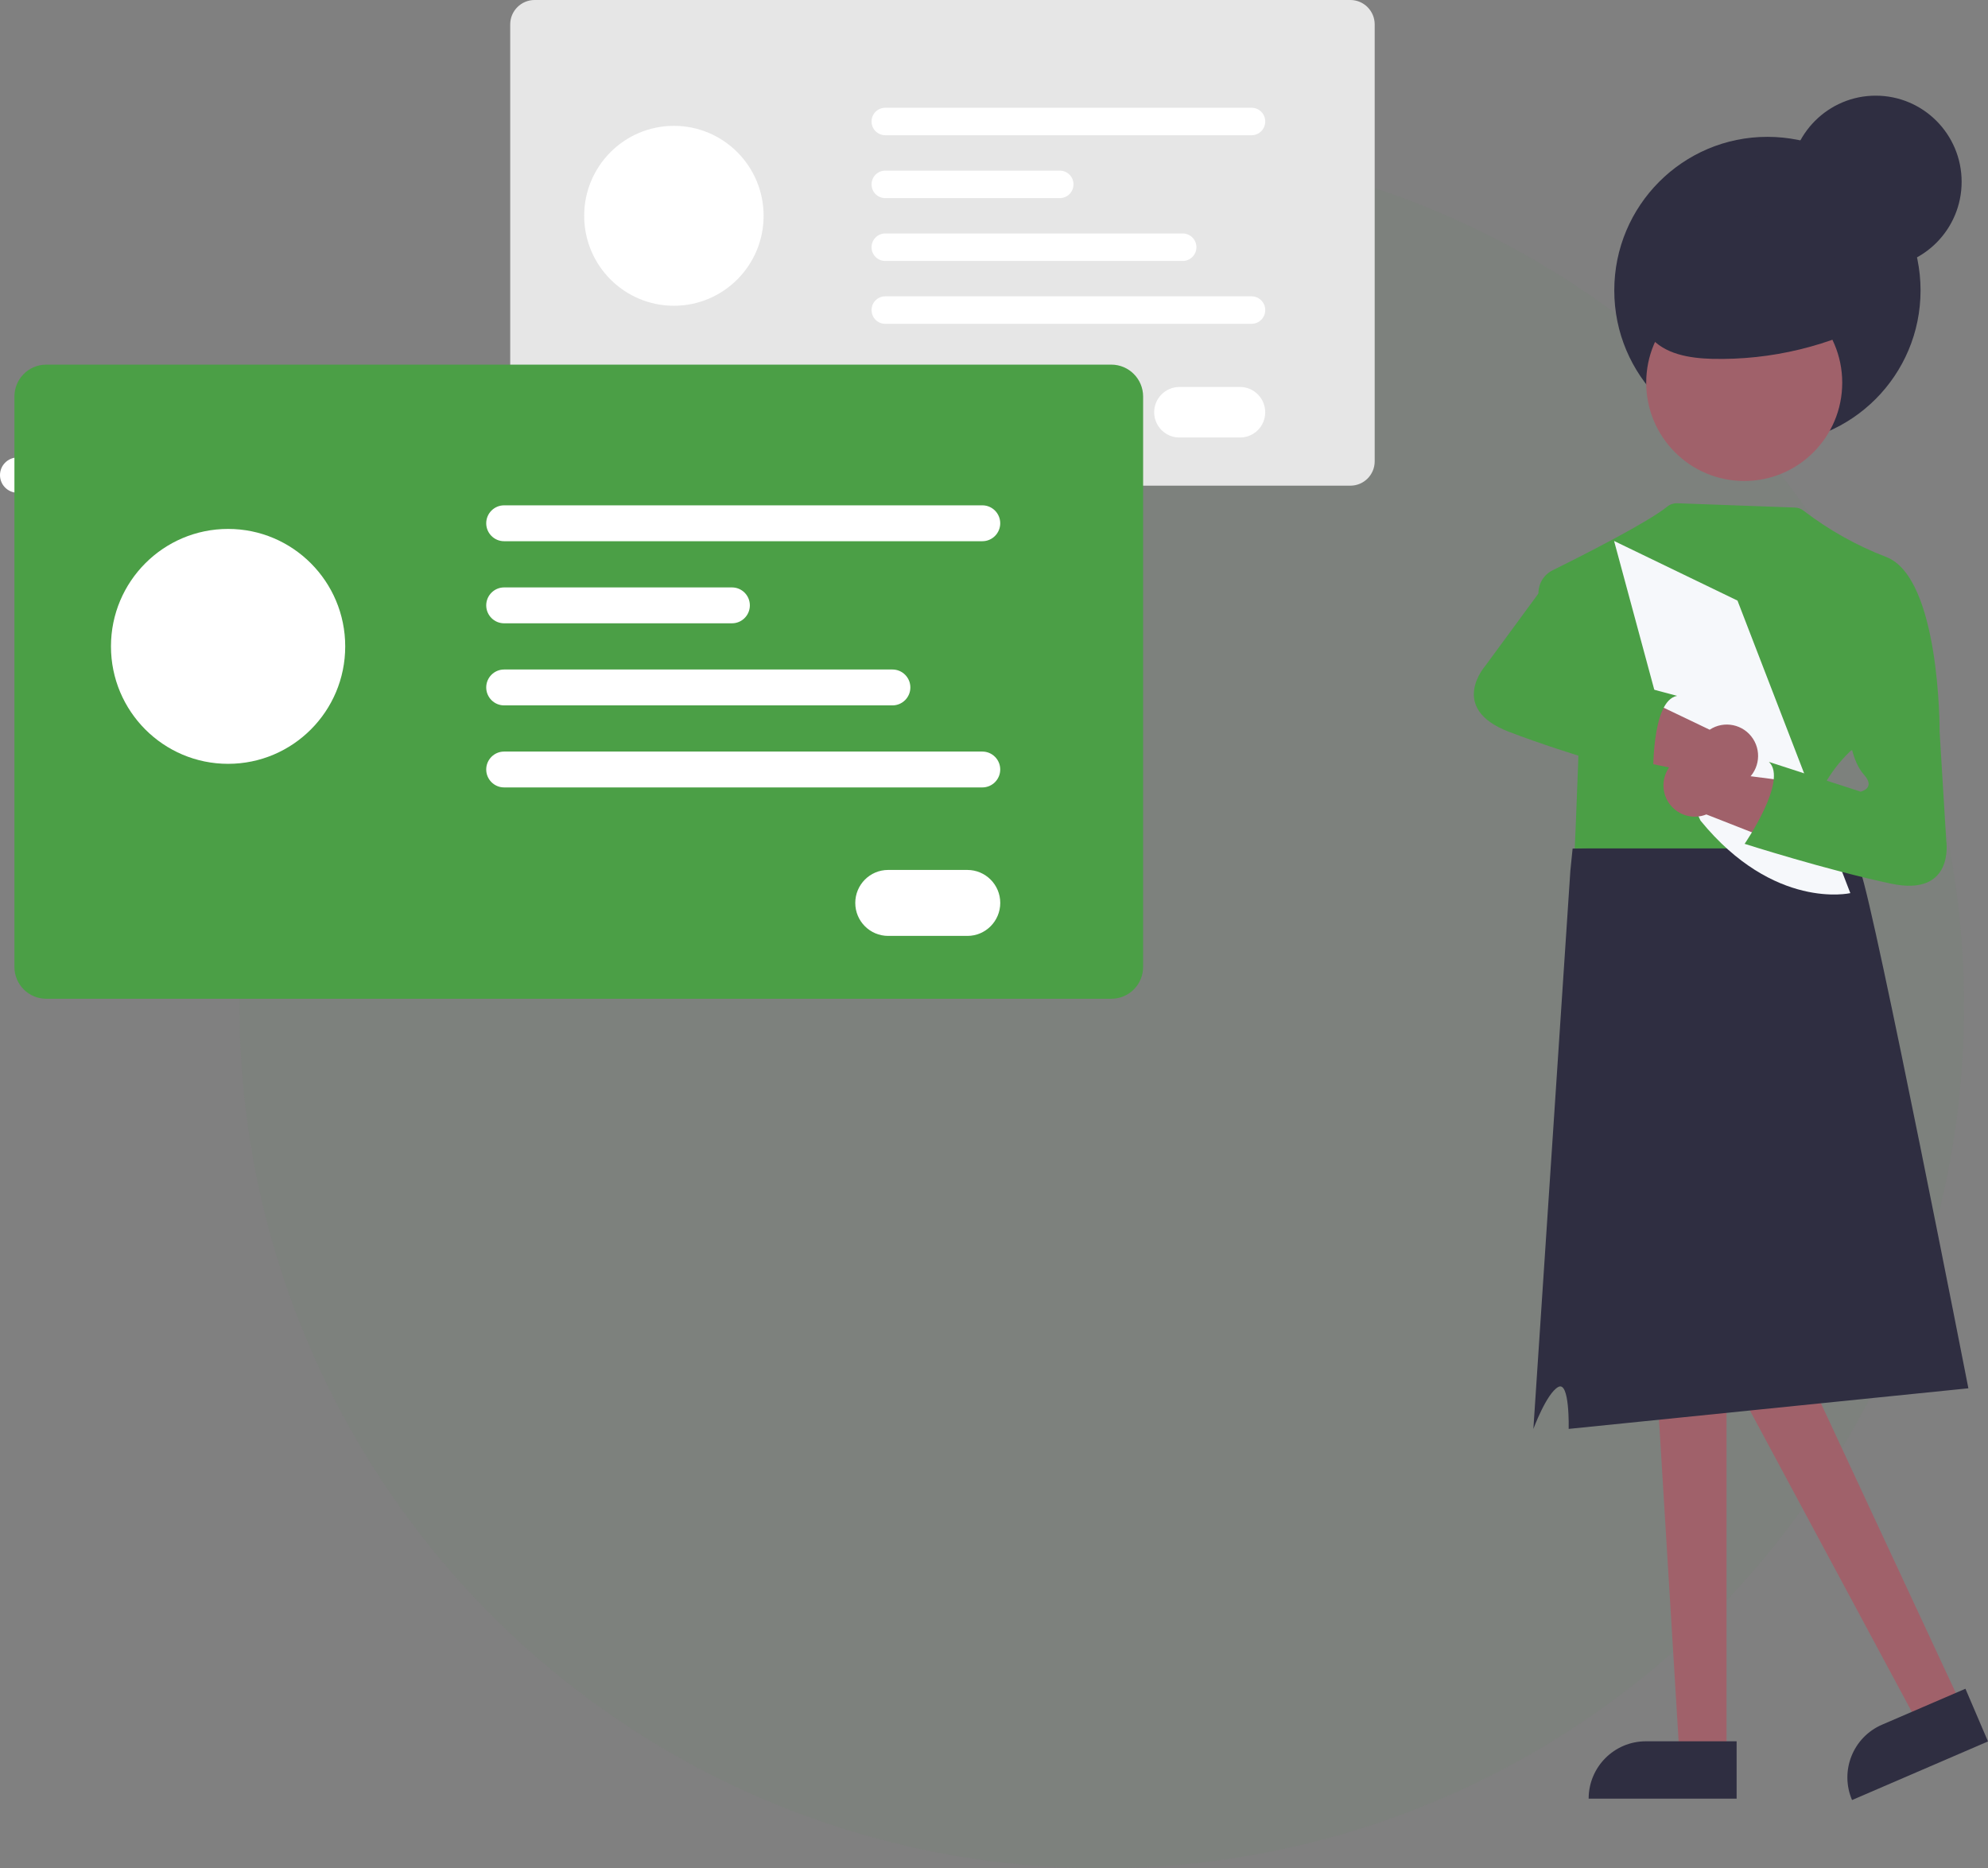 <svg width="83" height="78" viewBox="0 0 83 78" fill="none" xmlns="http://www.w3.org/2000/svg">
<rect x="0" y="0" width="83" height="78" fill="#808080" stroke="none"/>
<circle cx="46" cy="42" r="36" fill="#4B9F46" fill-opacity="0.05"/>
<path d="M56.379 20.276H22.318C21.758 20.276 21.302 19.82 21.302 19.259V1.018C21.302 0.457 21.758 0 22.318 0H56.379C56.938 0 57.394 0.457 57.394 1.018V19.259C57.394 19.822 56.94 20.276 56.379 20.276Z" fill="#E6E6E6"/>
<path d="M28.136 12.765C30.204 12.765 31.881 11.084 31.881 9.009C31.881 6.935 30.204 5.254 28.136 5.254C26.067 5.254 24.39 6.935 24.39 9.009C24.39 11.084 26.067 12.765 28.136 12.765Z" fill="white"/>
<path d="M52.253 5.646H36.96C36.643 5.646 36.388 5.39 36.388 5.072C36.388 4.755 36.643 4.499 36.96 4.499H52.253C52.569 4.499 52.825 4.755 52.825 5.072C52.825 5.39 52.569 5.646 52.253 5.646Z" fill="white"/>
<path d="M44.247 8.271H36.96C36.643 8.271 36.388 8.015 36.388 7.697C36.388 7.38 36.643 7.124 36.96 7.124H44.247C44.563 7.124 44.819 7.38 44.819 7.697C44.819 8.015 44.563 8.271 44.247 8.271Z" fill="white"/>
<path d="M49.379 10.895H36.96C36.643 10.895 36.388 10.639 36.388 10.321C36.388 10.004 36.643 9.747 36.96 9.747H49.379C49.695 9.747 49.951 10.004 49.951 10.321C49.951 10.639 49.695 10.895 49.379 10.895Z" fill="white"/>
<path d="M52.253 13.519H36.96C36.643 13.519 36.388 13.263 36.388 12.945C36.388 12.628 36.643 12.371 36.96 12.371H52.253C52.569 12.371 52.825 12.628 52.825 12.945C52.825 13.263 52.569 13.519 52.253 13.519Z" fill="white"/>
<path d="M51.774 18.265H49.241C48.661 18.267 48.189 17.795 48.187 17.213C48.186 16.632 48.657 16.158 49.237 16.156C49.238 16.156 49.24 16.156 49.24 16.156H51.772C52.352 16.156 52.823 16.628 52.823 17.212C52.825 17.793 52.354 18.265 51.774 18.265Z" fill="white"/>
<path d="M2.503 20.572H0.734C0.329 20.572 0 20.242 0 19.836C0 19.429 0.329 19.099 0.734 19.099H2.503C2.908 19.099 3.237 19.429 3.237 19.836C3.237 20.242 2.908 20.572 2.503 20.572Z" fill="white"/>
<path d="M46.4 41.697H1.927C1.196 41.696 0.603 41.102 0.602 40.368V16.552C0.603 15.819 1.196 15.225 1.927 15.223H46.4C47.132 15.225 47.724 15.819 47.726 16.552V40.368C47.726 41.102 47.133 41.697 46.4 41.697Z" fill="#4B9F46"/>
<path d="M9.523 31.889C12.224 31.889 14.413 29.694 14.413 26.986C14.413 24.278 12.224 22.082 9.523 22.082C6.822 22.082 4.633 24.278 4.633 26.986C4.633 29.694 6.822 31.889 9.523 31.889Z" fill="white"/>
<path d="M41.013 22.595H21.047C20.634 22.595 20.3 22.259 20.3 21.846C20.3 21.433 20.635 21.097 21.047 21.097H41.013C41.426 21.097 41.76 21.433 41.76 21.846C41.76 22.259 41.426 22.595 41.013 22.595Z" fill="white"/>
<path d="M30.56 26.022H21.047C20.634 26.022 20.3 25.686 20.3 25.273C20.3 24.861 20.635 24.524 21.047 24.524H30.56C30.974 24.524 31.307 24.861 31.307 25.273C31.307 25.686 30.974 26.022 30.56 26.022Z" fill="white"/>
<path d="M37.261 29.449H21.047C20.634 29.449 20.3 29.112 20.3 28.7C20.3 28.287 20.635 27.951 21.047 27.951H37.261C37.674 27.951 38.008 28.287 38.008 28.7C38.008 29.112 37.674 29.449 37.261 29.449Z" fill="white"/>
<path d="M41.013 32.874H21.047C20.634 32.874 20.3 32.538 20.3 32.125C20.3 31.713 20.635 31.377 21.047 31.377H41.013C41.426 31.377 41.76 31.713 41.76 32.125C41.76 32.538 41.426 32.874 41.013 32.874Z" fill="white"/>
<path d="M40.387 39.073H37.082C36.324 39.073 35.708 38.458 35.708 37.697C35.708 36.937 36.321 36.319 37.08 36.319H37.082H40.387C41.145 36.319 41.761 36.934 41.761 37.695C41.761 38.455 41.148 39.073 40.389 39.073H40.387Z" fill="white"/>
<path d="M72.084 73.26H70.118L69.182 57.937H72.084V73.26Z" fill="#A0616A"/>
<path d="M68.715 72.697H72.505V75.091H66.327C66.327 73.77 67.395 72.697 68.715 72.697Z" fill="#2F2E41"/>
<path d="M81.893 71.189L80.087 71.967L72.334 57.534L75 56.385L81.893 71.189Z" fill="#A0616A"/>
<path d="M78.575 72.004L82.058 70.503L83 72.703L77.324 75.15C76.803 73.934 77.363 72.527 78.575 72.004Z" fill="#2F2E41"/>
<path d="M82.181 57.96C82.181 57.96 78.284 38.037 77.67 36.358C77.332 35.44 77.109 34.773 77.109 34.773L65.657 35.429L65.563 36.358L64.019 59.658C64.019 59.658 64.565 58.178 65.055 57.906C65.544 57.633 65.493 59.655 65.493 59.655" fill="#2F2E41"/>
<path d="M65.746 35.421H75.769C75.488 34.411 75.769 33.475 76.171 32.757C76.452 32.252 76.806 31.792 77.221 31.39L77.289 31.329L80.792 30.551L80.98 30.51C80.98 30.51 81.008 24.129 78.755 23.255C77.517 22.781 76.355 22.129 75.303 21.323C75.2 21.241 75.072 21.194 74.941 21.19L70.024 21.01C69.873 21.005 69.725 21.055 69.608 21.151C68.796 21.806 66.21 23.122 64.821 23.81C64.314 24.06 64.093 24.667 64.319 25.186C64.874 26.464 65.817 28.601 65.915 28.601C66.056 28.598 65.746 35.421 65.746 35.421Z" fill="#4B9F46"/>
<path d="M72.541 25.074L77.252 37.287C77.252 37.287 74.068 38.023 70.996 34.258L69.887 31.832L67.389 22.585L72.541 25.074Z" fill="#F6F8FB"/>
<path d="M73.79 18.535C77.321 18.535 80.184 15.665 80.184 12.124C80.184 8.584 77.321 5.713 73.79 5.713C70.259 5.713 67.397 8.584 67.397 12.124C67.397 15.665 70.259 18.535 73.79 18.535Z" fill="#2F2E41"/>
<path d="M69.736 33.603C70.095 34.055 70.707 34.216 71.241 34.002L74.665 35.347L75.807 32.759L71.947 32.259C71.656 31.597 70.885 31.299 70.227 31.591C69.568 31.883 69.27 32.656 69.561 33.316C69.607 33.419 69.666 33.516 69.736 33.603Z" fill="#A0616A"/>
<path d="M72.822 20.081C75.082 20.081 76.914 18.244 76.914 15.978C76.914 13.712 75.082 11.876 72.822 11.876C70.562 11.876 68.73 13.712 68.73 15.978C68.73 18.244 70.562 20.081 72.822 20.081Z" fill="#A0616A"/>
<path d="M78.576 13.261C76.401 14.449 73.951 15.042 71.475 14.981C70.526 14.956 69.48 14.784 68.88 14.046C68.201 13.214 68.371 11.916 69.025 11.066C69.678 10.215 70.701 9.736 71.722 9.411C72.688 9.103 73.723 8.906 74.713 9.12C76.723 9.557 78.001 11.544 77.564 13.559C77.525 13.736 77.475 13.911 77.411 14.08" fill="#2F2E41"/>
<path d="M78.312 11.186C80.293 11.186 81.899 9.576 81.899 7.59C81.899 5.604 80.293 3.994 78.312 3.994C76.332 3.994 74.726 5.604 74.726 7.59C74.726 9.576 76.332 11.186 78.312 11.186Z" fill="#2F2E41"/>
<path d="M79.597 28.815L80.977 30.51L81.258 35.112C81.258 35.112 81.62 37.456 78.949 36.891C76.278 36.327 72.839 35.229 72.839 35.229C72.839 35.229 74.668 32.57 73.853 31.808L77.683 33.051C77.683 33.051 78.33 32.909 77.823 32.344C77.316 31.78 77.226 30.764 77.226 30.764L79.597 28.815Z" fill="#4B9F46"/>
<path d="M72.51 32.799C71.964 32.982 71.362 32.787 71.03 32.314L67.427 31.579L67.868 28.785L71.379 30.465C71.981 30.067 72.791 30.236 73.187 30.84C73.583 31.444 73.415 32.255 72.812 32.652C72.717 32.713 72.616 32.763 72.51 32.799Z" fill="#A0616A"/>
<path d="M67.752 26.339C67.752 26.339 67.127 27.144 66.396 27.343C65.665 27.541 66.132 28.012 66.132 28.012L70.021 29.051C68.924 29.247 69.022 32.476 69.022 32.476C69.022 32.476 65.54 31.527 62.99 30.548C60.441 29.569 62.013 27.797 62.013 27.797L64.738 24.085L66.815 23.412L67.752 26.339Z" fill="#4B9F46"/>
</svg>

